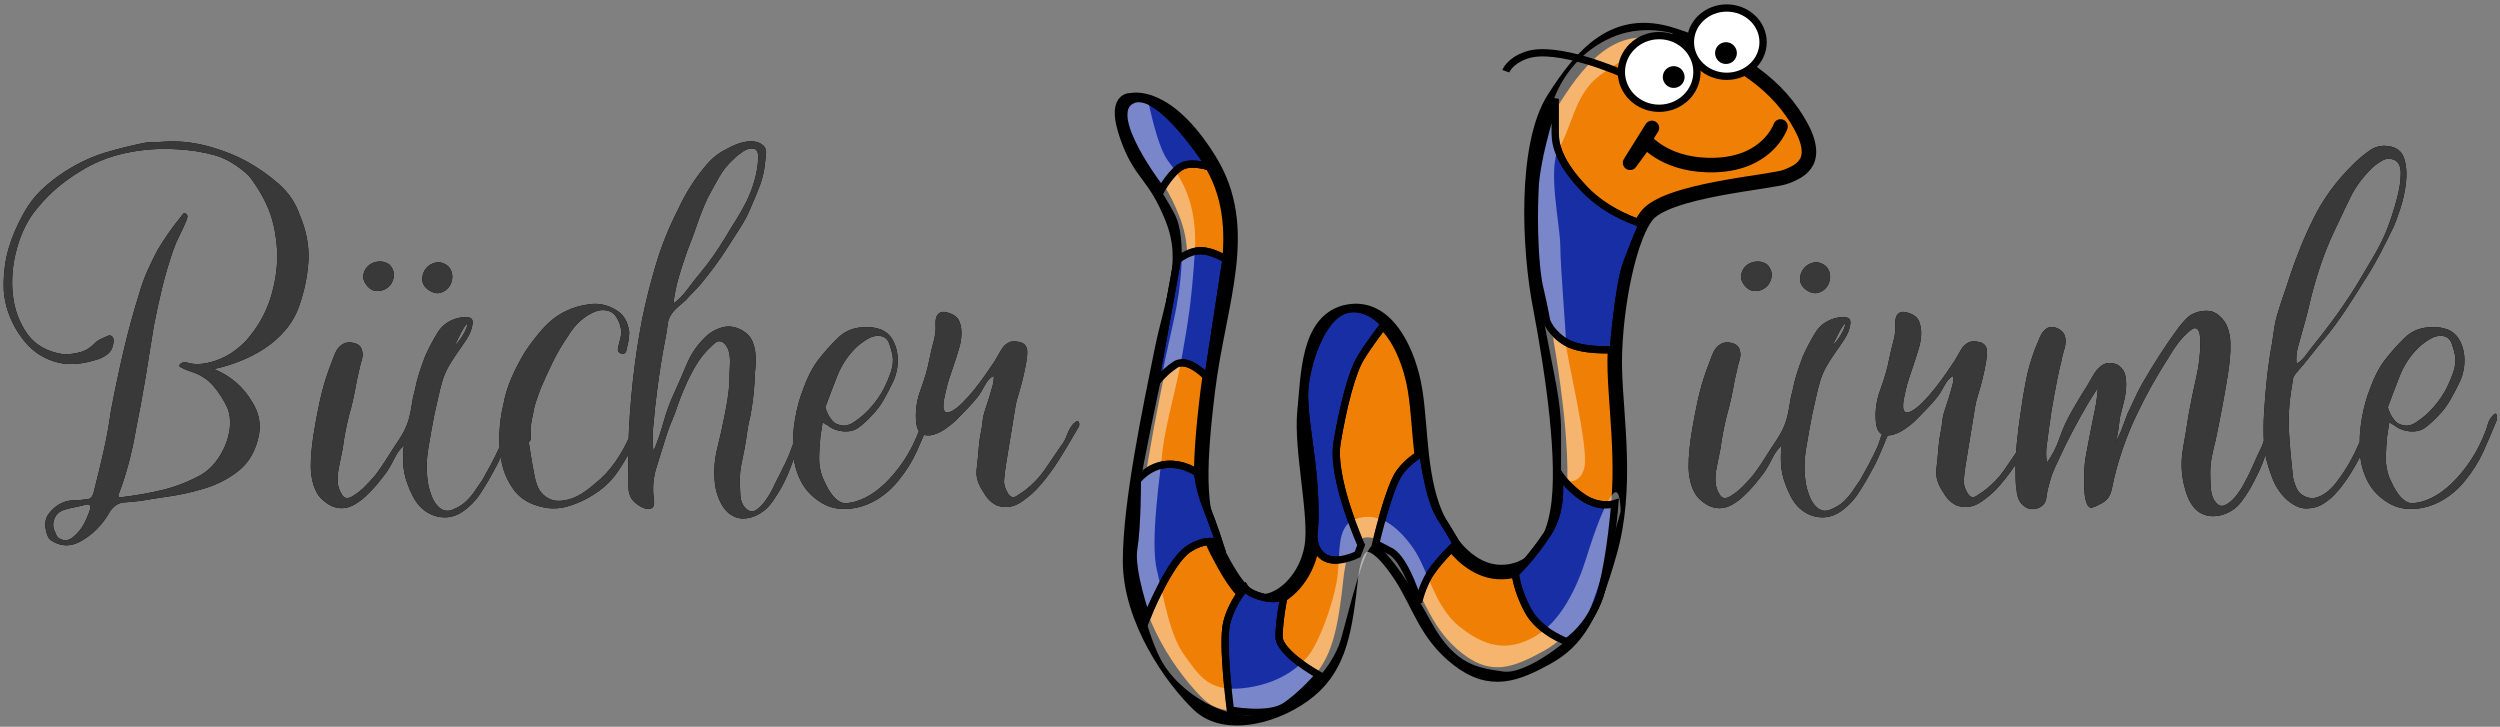<?xml version="1.0" encoding="UTF-8"?>
<svg width="344px" height="100px" viewBox="0 0 344 100" version="1.1" xmlns="http://www.w3.org/2000/svg" xmlns:xlink="http://www.w3.org/1999/xlink">
    <rect x="0" y="0" width="344" height="100" fill="#808080" stroke="none"/>
    <!-- Generator: Sketch 53.2 (72643) - https://sketchapp.com -->
    <title>buecherwuermle_LogomitSchrift</title>
    <desc>Created with Sketch.</desc>
    <defs>
        <path d="M33.908,20.192 C35.492,21.056 36.968,22.088 38.336,23.288 C39.704,24.488 40.676,25.928 41.252,27.608 C42.164,29.768 42.56,31.868 42.44,33.908 C42.32,35.948 41.9,38 41.18,40.064 C40.748,41.312 40.112,42.428 39.272,43.412 C38.432,44.396 37.484,45.236 36.428,45.932 C35.372,46.628 34.232,47.216 33.008,47.696 C31.784,48.176 30.596,48.536 29.444,48.776 C31.748,49.736 33.5,51.248 34.7,53.312 C35.612,54.752 35.924,56.264 35.636,57.848 C35.204,60.008 34.256,61.664 32.792,62.816 C31.328,63.968 29.636,64.808 27.716,65.336 C26.228,65.768 24.812,66.08 23.468,66.272 C22.124,66.464 20.756,66.68 19.364,66.92 C18.548,67.016 17.78,67.088 17.06,67.136 C16.34,67.184 15.716,67.568 15.188,68.288 C14.66,69.248 14.024,70.1 13.28,70.844 C12.536,71.588 11.684,72.2 10.724,72.68 C9.428,73.256 8.18,73.136 6.98,72.32 C6.788,72.176 6.632,71.948 6.512,71.636 C6.392,71.324 6.308,70.988 6.26,70.628 C6.212,70.268 6.224,69.92 6.296,69.584 C6.368,69.248 6.5,68.96 6.692,68.72 C7.076,68.192 7.544,67.76 8.096,67.424 C8.648,67.088 9.26,66.896 9.932,66.848 C10.316,66.848 10.652,66.836 10.94,66.812 C11.228,66.788 11.54,66.752 11.876,66.704 C12.404,66.704 12.74,66.392 12.884,65.768 C13.412,63.704 13.88,61.76 14.288,59.936 C14.696,58.112 15.02,56.312 15.26,54.536 C15.836,51.512 16.436,48.68 17.06,46.04 C17.684,43.4 18.404,40.784 19.22,38.192 C19.508,37.184 19.868,36.2 20.3,35.24 C20.732,34.28 21.188,33.344 21.668,32.432 C22.676,30.752 23.732,29.24 24.836,27.896 C24.98,27.704 25.112,27.536 25.232,27.392 C25.352,27.248 25.508,27.296 25.7,27.536 C25.796,27.632 25.82,27.764 25.772,27.932 C25.724,28.1 25.676,28.256 25.628,28.4 C25.34,29.072 25.028,29.744 24.692,30.416 C24.356,31.088 24.068,31.76 23.828,32.432 C23.204,34.256 22.688,36.02 22.28,37.724 C21.872,39.428 21.5,41.144 21.164,42.872 C20.78,45.32 20.396,47.708 20.012,50.036 C19.628,52.364 19.196,54.704 18.716,57.056 C18.428,58.736 18.092,60.296 17.708,61.736 C17.324,63.176 16.868,64.592 16.34,65.984 C16.196,66.32 16.316,66.464 16.7,66.416 C18.716,66.176 20.612,65.84 22.388,65.408 C24.164,64.976 25.892,64.304 27.572,63.392 C28.34,62.96 29.012,62.384 29.588,61.664 C30.164,60.944 30.632,60.152 30.992,59.288 C31.352,58.424 31.568,57.548 31.64,56.66 C31.712,55.772 31.604,54.944 31.316,54.176 C30.788,53.024 30.128,51.992 29.336,51.08 C28.544,50.168 27.524,49.52 26.276,49.136 C26.036,49.04 25.808,48.956 25.592,48.884 C25.376,48.812 25.172,48.704 24.98,48.56 C24.788,48.56 24.692,48.464 24.692,48.272 C24.692,48.176 24.74,48.104 24.836,48.056 C24.932,48.008 25.004,47.96 25.052,47.912 C25.148,47.864 25.316,47.84 25.556,47.84 C26.276,48.08 27.032,48.152 27.824,48.056 C28.616,47.96 29.396,47.756 30.164,47.444 C30.932,47.132 31.64,46.736 32.288,46.256 C32.936,45.776 33.5,45.272 33.98,44.744 C35.468,43.016 36.536,41.144 37.184,39.128 C37.832,37.112 38.156,35.072 38.156,33.008 C38.06,30.704 37.7,28.736 37.076,27.104 C36.452,25.472 35.516,23.84 34.268,22.208 C32.732,20.768 31.16,19.82 29.552,19.364 C27.944,18.908 26.18,18.632 24.26,18.536 C21.86,18.392 19.508,18.572 17.204,19.076 C14.9,19.58 12.812,20.432 10.94,21.632 C9.836,22.304 8.804,23.048 7.844,23.864 C6.884,24.68 5.972,25.616 5.108,26.672 C3.86,28.16 2.936,29.984 2.336,32.144 C1.736,34.304 1.544,36.416 1.76,38.48 C1.976,40.544 2.636,42.356 3.74,43.916 C4.844,45.476 6.524,46.424 8.78,46.76 C9.596,46.76 10.376,46.652 11.12,46.436 C11.864,46.22 12.548,45.776 13.172,45.104 C13.316,44.96 13.532,44.816 13.82,44.672 C14.108,44.528 14.372,44.408 14.612,44.312 C14.948,44.12 15.212,44.108 15.404,44.276 C15.596,44.444 15.668,44.72 15.62,45.104 C15.524,45.872 15.224,46.436 14.72,46.796 C14.216,47.156 13.676,47.408 13.1,47.552 C11.852,47.936 10.676,48.116 9.572,48.092 C8.468,48.068 7.364,47.792 6.26,47.264 C5.348,46.832 4.544,46.244 3.848,45.5 C3.152,44.756 2.552,43.928 2.048,43.016 C1.544,42.104 1.16,41.168 0.896,40.208 C0.632,39.248 0.5,38.288 0.5,37.328 C0.5,35.408 0.74,33.656 1.22,32.072 C1.7,30.488 2.372,28.928 3.236,27.392 C3.908,26.144 4.736,25.052 5.72,24.116 C6.704,23.18 7.796,22.328 8.996,21.56 C10.82,20.408 12.644,19.556 14.468,19.004 C16.292,18.452 18.188,17.984 20.156,17.6 C20.828,17.6 21.464,17.576 22.064,17.528 C22.664,17.48 23.252,17.456 23.828,17.456 C25.508,17.456 27.26,17.72 29.084,18.248 C30.908,18.776 32.516,19.424 33.908,20.192 Z M7.628,71.312 C7.772,71.84 8.108,72.164 8.636,72.284 C9.164,72.404 9.644,72.272 10.076,71.888 C10.7,71.36 11.18,70.784 11.516,70.16 C11.852,69.536 12.14,68.864 12.38,68.144 C12.428,67.904 12.428,67.712 12.38,67.568 C12.332,67.424 12.164,67.376 11.876,67.424 C11.348,67.568 10.832,67.688 10.328,67.784 C9.824,67.88 9.332,68 8.852,68.144 C8.132,68.384 7.664,68.828 7.448,69.476 C7.232,70.124 7.292,70.736 7.628,71.312 Z M53.636,34.448 C54.116,35.024 54.296,35.6 54.176,36.176 C54.056,36.752 53.792,37.208 53.384,37.544 C52.976,37.88 52.484,38.048 51.908,38.048 C51.332,38.048 50.828,37.76 50.396,37.184 C50.012,36.656 49.892,36.14 50.036,35.636 C50.18,35.132 50.444,34.736 50.828,34.448 C51.212,34.16 51.668,34.004 52.196,33.98 C52.724,33.956 53.204,34.112 53.636,34.448 Z M61.7,34.664 C62.084,35.096 62.264,35.588 62.24,36.14 C62.216,36.692 62.048,37.16 61.736,37.544 C61.424,37.928 61.028,38.18 60.548,38.3 C60.068,38.42 59.54,38.288 58.964,37.904 C58.388,37.472 58.1,36.98 58.1,36.428 C58.1,35.876 58.268,35.384 58.604,34.952 C58.94,34.52 59.396,34.244 59.972,34.124 C60.548,34.004 61.124,34.184 61.7,34.664 Z M55.58,59.288 C55.052,59.768 54.62,60.356 54.284,61.052 C53.948,61.748 53.588,62.384 53.204,62.96 C52.772,63.536 52.328,64.1 51.872,64.652 C51.416,65.204 50.9,65.744 50.324,66.272 C49.94,66.656 49.448,67.028 48.848,67.388 C48.248,67.748 47.636,67.928 47.012,67.928 C46.388,67.928 45.8,67.76 45.248,67.424 C44.696,67.088 44.228,66.68 43.844,66.2 C43.46,65.624 43.184,64.988 43.016,64.292 C42.848,63.596 42.764,62.888 42.764,62.168 C42.764,61.448 42.8,60.716 42.872,59.972 C42.944,59.228 43.028,58.544 43.124,57.92 C43.364,56.384 43.652,54.836 43.988,53.276 C44.324,51.716 44.756,50.216 45.284,48.776 C45.476,48.248 45.716,47.612 46.004,46.868 C46.292,46.124 46.7,45.608 47.228,45.32 C47.66,45.08 48.176,45.044 48.776,45.212 C49.376,45.38 49.724,45.728 49.82,46.256 C49.916,46.544 49.928,46.856 49.856,47.192 C49.784,47.528 49.7,47.84 49.604,48.128 C49.508,48.512 49.424,48.884 49.352,49.244 C49.28,49.604 49.196,49.976 49.1,50.36 C48.956,51.176 48.8,51.98 48.632,52.772 C48.464,53.564 48.26,54.368 48.02,55.184 C47.636,56.72 47.348,58.232 47.156,59.72 C47.012,60.488 46.844,61.316 46.652,62.204 C46.46,63.092 46.412,63.92 46.508,64.688 C46.604,65.216 46.808,65.708 47.12,66.164 C47.432,66.62 47.9,66.656 48.524,66.272 C49.148,65.888 49.712,65.444 50.216,64.94 C50.72,64.436 51.212,63.896 51.692,63.32 C52.124,62.744 52.544,62.144 52.952,61.52 C53.36,60.896 53.756,60.272 54.14,59.648 C54.572,59.024 54.968,58.412 55.328,57.812 C55.688,57.212 55.988,56.528 56.228,55.76 C56.42,55.088 56.564,54.404 56.66,53.708 C56.756,53.012 56.9,52.328 57.092,51.656 C57.236,50.888 57.428,50.132 57.668,49.388 C57.908,48.644 58.172,47.888 58.46,47.12 C58.94,46.016 59.516,44.912 60.188,43.808 C60.86,42.704 61.868,42.008 63.212,41.72 C63.644,41.624 64.076,41.612 64.508,41.684 C64.94,41.756 65.108,42.08 65.012,42.656 C64.916,43.328 64.64,44.012 64.184,44.708 C63.728,45.404 63.308,46.016 62.924,46.544 C62.492,47.168 62.108,47.768 61.772,48.344 C61.436,48.92 61.148,49.568 60.908,50.288 C60.668,51.104 60.464,51.908 60.296,52.7 C60.128,53.492 59.948,54.296 59.756,55.112 C59.468,56.6 59.192,58.148 58.928,59.756 C58.664,61.364 58.652,62.936 58.892,64.472 C58.988,65.048 59.168,65.672 59.432,66.344 C59.696,67.016 60.068,67.544 60.548,67.928 C61.076,68.312 61.64,68.384 62.24,68.144 C62.84,67.904 63.356,67.616 63.788,67.28 C64.316,66.848 64.784,66.344 65.192,65.768 C65.6,65.192 65.996,64.616 66.38,64.04 C66.764,63.368 67.148,62.672 67.532,61.952 C67.916,61.232 68.276,60.512 68.612,59.792 C68.756,59.504 68.9,59.132 69.044,58.676 C69.188,58.22 69.344,57.788 69.512,57.38 C69.68,56.972 69.848,56.636 70.016,56.372 C70.184,56.108 70.34,56 70.484,56.048 C70.724,56.144 70.82,56.288 70.772,56.48 C70.724,56.672 70.628,56.912 70.484,57.2 C70.34,57.536 70.196,57.86 70.052,58.172 C69.908,58.484 69.764,58.832 69.62,59.216 C69.38,59.792 69.128,60.38 68.864,60.98 C68.6,61.58 68.3,62.168 67.964,62.744 C67.436,63.752 66.836,64.772 66.164,65.804 C65.492,66.836 64.676,67.688 63.716,68.36 C62.756,69.032 61.724,69.296 60.62,69.152 C59.516,69.008 58.556,68.504 57.74,67.64 C57.356,67.208 57.032,66.728 56.768,66.2 C56.504,65.672 56.276,65.144 56.084,64.616 C55.7,63.608 55.496,62.588 55.472,61.556 C55.448,60.524 55.484,59.768 55.58,59.288 Z M63.5,43.664 L62.636,45.392 C62.684,45.44 62.816,45.332 63.032,45.068 C63.248,44.804 63.452,44.516 63.644,44.204 C63.836,43.892 64.004,43.568 64.148,43.232 C64.292,42.896 64.34,42.68 64.292,42.584 C64.196,42.584 64.064,42.716 63.896,42.98 C63.728,43.244 63.596,43.472 63.5,43.664 Z M72.721,58.746 C72.73,58.745 72.753,58.842 72.788,59.036 C72.836,59.3 72.896,59.672 72.968,60.152 C73.04,60.632 73.124,61.148 73.22,61.7 C73.316,62.252 73.412,62.768 73.508,63.248 C73.604,63.824 73.76,64.388 73.976,64.94 C74.192,65.492 74.564,65.96 75.092,66.344 C75.62,66.728 76.196,66.92 76.82,66.92 C77.444,66.92 78.056,66.812 78.656,66.596 C79.256,66.38 79.82,66.092 80.348,65.732 C80.876,65.372 81.356,65 81.788,64.616 C82.892,63.752 83.852,62.732 84.668,61.556 C85.484,60.38 86.156,59.168 86.684,57.92 C86.78,57.632 86.9,57.296 87.044,56.912 C87.188,56.528 87.332,56.168 87.476,55.832 C87.62,55.496 87.776,55.22 87.944,55.004 C88.112,54.788 88.268,54.728 88.412,54.824 C88.604,54.968 88.676,55.208 88.628,55.544 C88.58,55.88 88.484,56.24 88.34,56.624 C88.196,57.008 88.028,57.404 87.836,57.812 C87.644,58.22 87.476,58.568 87.332,58.856 C86.708,60.152 85.976,61.436 85.136,62.708 C84.296,63.98 83.252,65.024 82.004,65.84 C80.804,66.656 79.508,67.268 78.116,67.676 C76.724,68.084 75.308,68.048 73.868,67.568 C72.476,67.136 71.396,66.38 70.628,65.3 C69.86,64.22 69.332,63.02 69.044,61.7 C68.756,60.38 68.648,59 68.72,57.56 C68.792,56.12 68.972,54.824 69.26,53.672 C69.5,52.376 69.884,51.128 70.412,49.928 C70.94,48.728 71.54,47.576 72.212,46.472 C72.932,45.368 73.748,44.3 74.66,43.268 C75.572,42.236 76.604,41.432 77.756,40.856 C78.812,40.328 79.964,39.992 81.212,39.848 C82.46,39.704 83.636,39.968 84.74,40.64 C85.652,41.168 86.228,41.984 86.468,43.088 C86.564,43.376 86.6,43.676 86.576,43.988 C86.552,44.3 86.516,44.624 86.468,44.96 C86.372,45.44 86.276,45.872 86.18,46.256 C86.084,46.64 85.82,46.76 85.388,46.616 C85.1,46.52 84.98,46.316 85.028,46.004 C85.076,45.692 85.148,45.368 85.244,45.032 C85.34,44.696 85.412,44.372 85.46,44.06 C85.508,43.748 85.484,43.4 85.388,43.016 C85.292,42.536 85.088,42.056 84.776,41.576 C84.464,41.096 84.02,40.808 83.444,40.712 C82.916,40.616 82.388,40.676 81.86,40.892 C81.332,41.108 80.828,41.396 80.348,41.756 C79.868,42.116 79.436,42.524 79.052,42.98 C78.668,43.436 78.356,43.88 78.116,44.312 C77.348,45.416 76.664,46.58 76.064,47.804 C75.464,49.028 74.9,50.264 74.372,51.512 C74.132,52.136 73.916,52.748 73.724,53.348 C73.532,53.948 73.388,54.584 73.292,55.256 C73.196,55.544 73.136,55.832 73.112,56.12 C73.088,56.408 73.052,56.696 73.004,56.984 C73.004,57.224 73.016,57.584 73.04,58.064 C73.064,58.537 72.959,58.777 72.726,58.784 L72.721,58.746 Z M105.116,18.104 C105.356,18.392 105.452,18.764 105.404,19.22 C105.356,19.676 105.308,20.096 105.26,20.48 C105.164,21.536 104.924,22.568 104.54,23.576 C104.156,24.584 103.748,25.568 103.316,26.528 C102.932,27.488 102.452,28.412 101.876,29.3 C101.3,30.188 100.724,31.088 100.148,32 C99.572,32.912 98.972,33.788 98.348,34.628 C97.724,35.468 97.076,36.296 96.404,37.112 C96.068,37.496 95.732,37.856 95.396,38.192 C95.06,38.528 94.724,38.888 94.388,39.272 L93.236,40.28 C92.852,40.616 92.54,40.976 92.3,41.36 C92.06,41.744 91.916,42.176 91.868,42.656 C91.82,43.136 91.748,43.616 91.652,44.096 C91.316,45.776 91.028,47.432 90.788,49.064 C90.548,50.696 90.332,52.352 90.14,54.032 L89.852,57.056 C89.756,58.064 89.78,59.072 89.924,60.08 C90.452,58.832 90.908,57.512 91.292,56.12 C91.676,54.728 92.156,53.408 92.732,52.16 C93.308,50.912 93.884,49.592 94.46,48.2 C95.036,46.808 95.828,45.608 96.836,44.6 C97.556,43.832 98.396,43.316 99.356,43.052 C100.316,42.788 101.276,42.944 102.236,43.52 C102.86,43.904 103.292,44.384 103.532,44.96 C103.772,45.536 103.916,46.148 103.964,46.796 C104.012,47.444 104,48.104 103.928,48.776 C103.856,49.448 103.82,50.072 103.82,50.648 C103.772,51.464 103.7,52.244 103.604,52.988 C103.508,53.732 103.388,54.488 103.244,55.256 C103.052,55.976 102.908,56.708 102.812,57.452 C102.716,58.196 102.596,58.952 102.452,59.72 C102.308,60.44 102.164,61.148 102.02,61.844 C101.876,62.54 101.804,63.296 101.804,64.112 C101.804,64.688 101.828,65.36 101.876,66.128 C101.924,66.896 102.164,67.496 102.596,67.928 C103.076,68.408 103.556,68.492 104.036,68.18 C104.516,67.868 104.972,67.4 105.404,66.776 C105.836,66.152 106.208,65.504 106.52,64.832 C106.832,64.16 107.06,63.704 107.204,63.464 C107.54,62.792 107.864,62.132 108.176,61.484 C108.488,60.836 108.764,60.152 109.004,59.432 C109.148,59.144 109.28,58.772 109.4,58.316 C109.52,57.86 109.64,57.416 109.76,56.984 C109.88,56.552 110.024,56.204 110.192,55.94 C110.36,55.676 110.54,55.568 110.732,55.616 C110.924,55.664 111.008,55.832 110.984,56.12 C110.96,56.408 110.888,56.744 110.768,57.128 C110.648,57.512 110.504,57.896 110.336,58.28 C110.168,58.664 110.012,59 109.868,59.288 C109.628,60.008 109.376,60.728 109.112,61.448 C108.848,62.168 108.572,62.864 108.284,63.536 C107.804,64.64 107.156,65.78 106.34,66.956 C105.524,68.132 104.492,68.888 103.244,69.224 C102.476,69.416 101.792,69.392 101.192,69.152 C100.592,68.912 100.1,68.54 99.716,68.036 C99.332,67.532 99.02,66.944 98.78,66.272 C98.54,65.6 98.396,64.928 98.348,64.256 C98.204,62.72 98.324,61.184 98.708,59.648 C99.092,58.112 99.428,56.6 99.716,55.112 C99.86,54.392 99.992,53.66 100.112,52.916 C100.232,52.172 100.316,51.416 100.364,50.648 C100.364,49.832 100.388,49.028 100.436,48.236 C100.484,47.444 100.412,46.736 100.22,46.112 C100.124,45.872 99.98,45.632 99.788,45.392 C99.596,45.152 99.356,45.008 99.068,44.96 C98.828,44.912 98.552,45.032 98.24,45.32 C97.928,45.608 97.676,45.848 97.484,46.04 C96.956,46.568 96.488,47.144 96.08,47.768 C95.672,48.392 95.3,49.04 94.964,49.712 C94.628,50.384 94.328,51.032 94.064,51.656 C93.8,52.28 93.548,52.928 93.308,53.6 C93.068,54.368 92.792,55.112 92.48,55.832 C92.168,56.552 91.892,57.296 91.652,58.064 C91.22,59.456 90.776,60.884 90.32,62.348 C89.864,63.812 89.756,65.312 89.996,66.848 C90.044,67.424 89.936,67.784 89.672,67.928 C89.408,68.072 89.096,68.084 88.736,67.964 C88.376,67.844 88.004,67.64 87.62,67.352 C87.236,67.064 86.972,66.776 86.828,66.488 C86.588,66.056 86.468,65.552 86.468,64.976 L86.468,63.32 C86.468,62.6 86.456,61.88 86.432,61.16 C86.408,60.44 86.42,59.72 86.468,59 C86.564,56.12 86.768,53.264 87.08,50.432 C87.392,47.6 87.812,44.792 88.34,42.008 C88.868,39.416 89.516,36.848 90.284,34.304 C91.052,31.76 92.036,29.312 93.236,26.96 C93.764,25.808 94.352,24.716 95,23.684 C95.648,22.652 96.38,21.656 97.196,20.696 C97.964,19.784 98.828,19.088 99.788,18.608 C100.124,18.416 100.532,18.212 101.012,17.996 C101.492,17.78 101.984,17.624 102.488,17.528 C102.992,17.432 103.472,17.42 103.928,17.492 C104.384,17.564 104.78,17.768 105.116,18.104 Z M103.748,18.464 C103.268,18.368 102.776,18.488 102.272,18.824 C101.768,19.16 101.348,19.496 101.012,19.832 C100.196,20.552 99.512,21.392 98.96,22.352 C98.408,23.312 97.868,24.296 97.34,25.304 C96.812,26.456 96.344,27.632 95.936,28.832 C95.528,30.032 95.084,31.232 94.604,32.432 C94.172,33.632 93.776,34.844 93.416,36.068 C93.056,37.292 92.804,38.528 92.66,39.776 C93.38,39.248 94.028,38.588 94.604,37.796 C95.18,37.004 95.756,36.272 96.332,35.6 C97.004,34.784 97.616,33.98 98.168,33.188 C98.72,32.396 99.26,31.568 99.788,30.704 C100.268,29.888 100.76,29.084 101.264,28.292 C101.768,27.5 102.236,26.672 102.668,25.808 C102.86,25.472 103.1,24.92 103.388,24.152 C103.676,23.384 103.904,22.592 104.072,21.776 C104.24,20.96 104.324,20.228 104.324,19.58 C104.324,18.932 104.132,18.56 103.748,18.464 Z M126.572,56.984 C126.668,56.6 126.776,56.264 126.896,55.976 C127.016,55.688 127.196,55.424 127.436,55.184 C127.724,54.848 127.904,54.836 127.976,55.148 C128.048,55.46 128.036,55.712 127.94,55.904 C127.316,57.44 126.704,58.868 126.104,60.188 C125.504,61.508 124.7,62.792 123.692,64.04 C123.068,64.856 122.312,65.588 121.424,66.236 C120.536,66.884 119.588,67.364 118.58,67.676 C117.572,67.988 116.54,68.096 115.484,68 C114.428,67.904 113.444,67.52 112.532,66.848 C111.428,66.08 110.6,65.096 110.048,63.896 C109.496,62.696 109.196,61.448 109.148,60.152 C109.052,58.712 109.136,57.212 109.4,55.652 C109.664,54.092 110.06,52.664 110.588,51.368 C110.828,50.696 111.104,50.048 111.416,49.424 C111.728,48.8 112.076,48.224 112.46,47.696 C113.42,46.448 114.392,45.356 115.376,44.42 C116.36,43.484 117.596,43.016 119.084,43.016 C119.804,42.968 120.548,43.088 121.316,43.376 C121.94,43.664 122.42,44.084 122.756,44.636 C123.092,45.188 123.32,45.8 123.44,46.472 C123.56,47.144 123.572,47.828 123.476,48.524 C123.38,49.22 123.188,49.88 122.9,50.504 C122.516,51.32 122.084,52.148 121.604,52.988 C121.124,53.828 120.572,54.56 119.948,55.184 C119.372,55.808 118.784,56.348 118.184,56.804 C117.584,57.26 116.828,57.44 115.916,57.344 C115.1,57.248 114.404,56.96 113.828,56.48 C113.684,56.432 113.564,56.36 113.468,56.264 C113.276,56.168 113.18,56.144 113.18,56.192 C113.132,56.48 113.084,56.78 113.036,57.092 C112.988,57.404 112.94,57.728 112.892,58.064 C112.796,59.024 112.736,59.972 112.712,60.908 C112.688,61.844 112.844,62.768 113.18,63.68 C113.324,64.016 113.504,64.4 113.72,64.832 C113.936,65.264 114.188,65.672 114.476,66.056 C114.764,66.44 115.1,66.752 115.484,66.992 C115.868,67.232 116.276,67.304 116.708,67.208 C117.38,67.16 118.16,66.92 119.048,66.488 C119.936,66.056 120.836,65.408 121.748,64.544 C122.66,63.68 123.536,62.624 124.376,61.376 C125.216,60.128 125.948,58.664 126.572,56.984 Z M113.567,54.029 C113.579,54.054 113.594,54.102 113.612,54.176 C113.66,54.368 113.756,54.62 113.9,54.932 C114.044,55.244 114.248,55.556 114.512,55.868 C114.776,56.18 115.124,56.384 115.556,56.48 C116.18,56.672 116.828,56.54 117.5,56.084 C118.172,55.628 118.7,55.208 119.084,54.824 C120.14,53.816 121.004,52.664 121.676,51.368 C122.012,50.696 122.312,49.976 122.576,49.208 C122.84,48.44 122.924,47.696 122.828,46.976 C122.732,46.448 122.576,45.884 122.36,45.284 C122.144,44.684 121.748,44.336 121.172,44.24 C120.548,44.144 119.912,44.3 119.264,44.708 C118.616,45.116 118.1,45.512 117.716,45.896 C116.612,47 115.772,48.284 115.196,49.748 C114.63,51.187 114.087,52.614 113.567,54.029 L113.567,54.029 Z M134.708,59.288 C134.756,58.712 134.84,58.136 134.96,57.56 C135.08,56.984 135.164,56.432 135.212,55.904 C135.26,55.424 135.38,54.908 135.572,54.356 C135.764,53.804 135.944,53.252 136.112,52.7 C136.28,52.148 136.436,51.608 136.58,51.08 C136.724,50.552 136.772,50.096 136.724,49.712 C136.244,49.952 135.836,50.396 135.5,51.044 C135.164,51.692 134.828,52.232 134.492,52.664 C134.06,53.192 133.592,53.72 133.088,54.248 C132.584,54.776 132.068,55.304 131.54,55.832 C131.204,56.168 130.748,56.54 130.172,56.948 C129.596,57.356 129.02,57.644 128.444,57.812 C127.868,57.98 127.352,57.956 126.896,57.74 C126.44,57.524 126.164,56.984 126.068,56.12 C125.924,54.584 126.128,53.084 126.68,51.62 C127.232,50.156 127.652,48.68 127.94,47.192 C128.084,46.472 128.264,45.716 128.48,44.924 C128.696,44.132 128.78,43.376 128.732,42.656 C128.684,41.984 128.816,41.492 129.128,41.18 C129.44,40.868 129.932,40.832 130.604,41.072 C131.324,41.312 131.792,41.696 132.008,42.224 C132.224,42.752 132.32,43.352 132.296,44.024 C132.272,44.696 132.152,45.368 131.936,46.04 C131.72,46.712 131.54,47.288 131.396,47.768 C131.156,48.488 130.916,49.196 130.676,49.892 C130.436,50.588 130.244,51.296 130.1,52.016 C130.052,52.208 129.992,52.484 129.92,52.844 C129.848,53.204 129.812,53.552 129.812,53.888 C129.812,54.224 129.884,54.476 130.028,54.644 C130.172,54.812 130.46,54.8 130.892,54.608 C131.372,54.368 131.9,53.96 132.476,53.384 C133.052,52.808 133.616,52.172 134.168,51.476 C134.72,50.78 135.236,50.084 135.716,49.388 C136.196,48.692 136.58,48.128 136.868,47.696 C137.156,47.216 137.456,46.7 137.768,46.148 C138.08,45.596 138.5,45.224 139.028,45.032 C139.46,44.936 139.928,44.96 140.432,45.104 C140.936,45.248 141.236,45.584 141.332,46.112 C141.38,46.496 141.344,47.048 141.224,47.768 C141.104,48.488 140.948,49.244 140.756,50.036 C140.564,50.828 140.36,51.572 140.144,52.268 C139.928,52.964 139.796,53.48 139.748,53.816 C139.508,55.208 139.28,56.6 139.064,57.992 C138.848,59.384 138.62,60.776 138.38,62.168 C138.284,62.84 138.212,63.464 138.164,64.04 C138.116,64.616 138.284,65.216 138.668,65.84 C139.004,66.416 139.4,66.56 139.856,66.272 C140.312,65.984 140.732,65.696 141.116,65.408 C142.172,64.592 143.06,63.656 143.78,62.6 L145.94,59.432 C146.324,58.952 146.612,58.436 146.804,57.884 C146.996,57.332 147.284,56.816 147.668,56.336 C147.764,56.24 147.896,56.132 148.064,56.012 C148.232,55.892 148.364,55.928 148.46,56.12 C148.556,56.312 148.532,56.54 148.388,56.804 C148.244,57.068 148.124,57.272 148.028,57.416 C147.308,58.664 146.552,59.924 145.76,61.196 C144.968,62.468 144.092,63.656 143.132,64.76 C142.46,65.576 141.596,66.344 140.54,67.064 C139.484,67.784 138.38,67.952 137.228,67.568 C136.46,67.232 135.836,66.632 135.356,65.768 C134.588,64.664 134.264,63.608 134.384,62.6 C134.504,61.592 134.612,60.488 134.708,59.288 Z" id="path-1"></path>
        <path d="M11.22,16.448 C11.7,17.024 11.88,17.6 11.76,18.176 C11.64,18.752 11.376,19.208 10.968,19.544 C10.56,19.88 10.068,20.048 9.492,20.048 C8.916,20.048 8.412,19.76 7.98,19.184 C7.596,18.656 7.476,18.14 7.62,17.636 C7.764,17.132 8.028,16.736 8.412,16.448 C8.796,16.16 9.252,16.004 9.78,15.98 C10.308,15.956 10.788,16.112 11.22,16.448 Z M19.284,16.664 C19.668,17.096 19.848,17.588 19.824,18.14 C19.8,18.692 19.632,19.16 19.32,19.544 C19.008,19.928 18.612,20.18 18.132,20.3 C17.652,20.42 17.124,20.288 16.548,19.904 C15.972,19.472 15.684,18.98 15.684,18.428 C15.684,17.876 15.852,17.384 16.188,16.952 C16.524,16.52 16.98,16.244 17.556,16.124 C18.132,16.004 18.708,16.184 19.284,16.664 Z M13.164,41.288 C12.636,41.768 12.204,42.356 11.868,43.052 C11.532,43.748 11.172,44.384 10.788,44.96 C10.356,45.536 9.912,46.1 9.456,46.652 C9,47.204 8.484,47.744 7.908,48.272 C7.524,48.656 7.032,49.028 6.432,49.388 C5.832,49.748 5.22,49.928 4.596,49.928 C3.972,49.928 3.384,49.76 2.832,49.424 C2.28,49.088 1.812,48.68 1.428,48.2 C1.044,47.624 0.768,46.988 0.6,46.292 C0.432,45.596 0.348,44.888 0.348,44.168 C0.348,43.448 0.384,42.716 0.456,41.972 C0.528,41.228 0.612,40.544 0.708,39.92 C0.948,38.384 1.236,36.836 1.572,35.276 C1.908,33.716 2.34,32.216 2.868,30.776 C3.06,30.248 3.3,29.612 3.588,28.868 C3.876,28.124 4.284,27.608 4.812,27.32 C5.244,27.08 5.76,27.044 6.36,27.212 C6.96,27.38 7.308,27.728 7.404,28.256 C7.5,28.544 7.512,28.856 7.44,29.192 C7.368,29.528 7.284,29.84 7.188,30.128 C7.092,30.512 7.008,30.884 6.936,31.244 C6.864,31.604 6.78,31.976 6.684,32.36 C6.54,33.176 6.384,33.98 6.216,34.772 C6.048,35.564 5.844,36.368 5.604,37.184 C5.22,38.72 4.932,40.232 4.74,41.72 C4.596,42.488 4.428,43.316 4.236,44.204 C4.044,45.092 3.996,45.92 4.092,46.688 C4.188,47.216 4.392,47.708 4.704,48.164 C5.016,48.62 5.484,48.656 6.108,48.272 C6.732,47.888 7.296,47.444 7.8,46.94 C8.304,46.436 8.796,45.896 9.276,45.32 C9.708,44.744 10.128,44.144 10.536,43.52 C10.944,42.896 11.34,42.272 11.724,41.648 C12.156,41.024 12.552,40.412 12.912,39.812 C13.272,39.212 13.572,38.528 13.812,37.76 C14.004,37.088 14.148,36.404 14.244,35.708 C14.34,35.012 14.484,34.328 14.676,33.656 C14.82,32.888 15.012,32.132 15.252,31.388 C15.492,30.644 15.756,29.888 16.044,29.12 C16.524,28.016 17.1,26.912 17.772,25.808 C18.444,24.704 19.452,24.008 20.796,23.72 C21.228,23.624 21.66,23.612 22.092,23.684 C22.524,23.756 22.692,24.08 22.596,24.656 C22.5,25.328 22.224,26.012 21.768,26.708 C21.312,27.404 20.892,28.016 20.508,28.544 C20.076,29.168 19.692,29.768 19.356,30.344 C19.02,30.92 18.732,31.568 18.492,32.288 C18.252,33.104 18.048,33.908 17.88,34.7 C17.712,35.492 17.532,36.296 17.34,37.112 C17.052,38.6 16.776,40.148 16.512,41.756 C16.248,43.364 16.236,44.936 16.476,46.472 C16.572,47.048 16.752,47.672 17.016,48.344 C17.28,49.016 17.652,49.544 18.132,49.928 C18.66,50.312 19.224,50.384 19.824,50.144 C20.424,49.904 20.94,49.616 21.372,49.28 C21.9,48.848 22.368,48.344 22.776,47.768 C23.184,47.192 23.58,46.616 23.964,46.04 C24.348,45.368 24.732,44.672 25.116,43.952 C25.5,43.232 25.86,42.512 26.196,41.792 C26.34,41.504 26.484,41.132 26.628,40.676 C26.772,40.22 26.928,39.788 27.096,39.38 C27.264,38.972 27.432,38.636 27.6,38.372 C27.768,38.108 27.924,38 28.068,38.048 C28.308,38.144 28.404,38.288 28.356,38.48 C28.308,38.672 28.212,38.912 28.068,39.2 C27.924,39.536 27.78,39.86 27.636,40.172 C27.492,40.484 27.348,40.832 27.204,41.216 C26.964,41.792 26.712,42.38 26.448,42.98 C26.184,43.58 25.884,44.168 25.548,44.744 C25.02,45.752 24.42,46.772 23.748,47.804 C23.076,48.836 22.26,49.688 21.3,50.36 C20.34,51.032 19.308,51.296 18.204,51.152 C17.1,51.008 16.14,50.504 15.324,49.64 C14.94,49.208 14.616,48.728 14.352,48.2 C14.088,47.672 13.86,47.144 13.668,46.616 C13.284,45.608 13.08,44.588 13.056,43.556 C13.032,42.524 13.068,41.768 13.164,41.288 Z M21.084,25.664 L20.22,27.392 C20.268,27.44 20.4,27.332 20.616,27.068 C20.832,26.804 21.036,26.516 21.228,26.204 C21.42,25.892 21.588,25.568 21.732,25.232 C21.876,24.896 21.924,24.68 21.876,24.584 C21.78,24.584 21.648,24.716 21.48,24.98 C21.312,25.244 21.18,25.472 21.084,25.664 Z M34.764,41.288 C34.812,40.712 34.896,40.136 35.016,39.56 C35.136,38.984 35.22,38.432 35.268,37.904 C35.316,37.424 35.436,36.908 35.628,36.356 C35.82,35.804 36,35.252 36.168,34.7 C36.336,34.148 36.492,33.608 36.636,33.08 C36.78,32.552 36.828,32.096 36.78,31.712 C36.3,31.952 35.892,32.396 35.556,33.044 C35.22,33.692 34.884,34.232 34.548,34.664 C34.116,35.192 33.648,35.72 33.144,36.248 C32.64,36.776 32.124,37.304 31.596,37.832 C31.26,38.168 30.804,38.54 30.228,38.948 C29.652,39.356 29.076,39.644 28.5,39.812 C27.924,39.98 27.408,39.956 26.952,39.74 C26.496,39.524 26.22,38.984 26.124,38.12 C25.98,36.584 26.184,35.084 26.736,33.62 C27.288,32.156 27.708,30.68 27.996,29.192 C28.14,28.472 28.32,27.716 28.536,26.924 C28.752,26.132 28.836,25.376 28.788,24.656 C28.74,23.984 28.872,23.492 29.184,23.18 C29.496,22.868 29.988,22.832 30.66,23.072 C31.38,23.312 31.848,23.696 32.064,24.224 C32.28,24.752 32.376,25.352 32.352,26.024 C32.328,26.696 32.208,27.368 31.992,28.04 C31.776,28.712 31.596,29.288 31.452,29.768 C31.212,30.488 30.972,31.196 30.732,31.892 C30.492,32.588 30.3,33.296 30.156,34.016 C30.108,34.208 30.048,34.484 29.976,34.844 C29.904,35.204 29.868,35.552 29.868,35.888 C29.868,36.224 29.94,36.476 30.084,36.644 C30.228,36.812 30.516,36.8 30.948,36.608 C31.428,36.368 31.956,35.96 32.532,35.384 C33.108,34.808 33.672,34.172 34.224,33.476 C34.776,32.78 35.292,32.084 35.772,31.388 C36.252,30.692 36.636,30.128 36.924,29.696 C37.212,29.216 37.512,28.7 37.824,28.148 C38.136,27.596 38.556,27.224 39.084,27.032 C39.516,26.936 39.984,26.96 40.488,27.104 C40.992,27.248 41.292,27.584 41.388,28.112 C41.436,28.496 41.4,29.048 41.28,29.768 C41.16,30.488 41.004,31.244 40.812,32.036 C40.62,32.828 40.416,33.572 40.2,34.268 C39.984,34.964 39.852,35.48 39.804,35.816 C39.564,37.208 39.336,38.6 39.12,39.992 C38.904,41.384 38.676,42.776 38.436,44.168 C38.34,44.84 38.268,45.464 38.22,46.04 C38.172,46.616 38.34,47.216 38.724,47.84 C39.06,48.416 39.456,48.56 39.912,48.272 C40.368,47.984 40.788,47.696 41.172,47.408 C42.228,46.592 43.116,45.656 43.836,44.6 L45.996,41.432 C46.38,40.952 46.668,40.436 46.86,39.884 C47.052,39.332 47.34,38.816 47.724,38.336 C47.82,38.24 47.952,38.132 48.12,38.012 C48.288,37.892 48.42,37.928 48.516,38.12 C48.612,38.312 48.588,38.54 48.444,38.804 C48.3,39.068 48.18,39.272 48.084,39.416 C47.364,40.664 46.608,41.924 45.816,43.196 C45.024,44.468 44.148,45.656 43.188,46.76 C42.516,47.576 41.652,48.344 40.596,49.064 C39.54,49.784 38.436,49.952 37.284,49.568 C36.516,49.232 35.892,48.632 35.412,47.768 C34.644,46.664 34.32,45.608 34.44,44.6 C34.56,43.592 34.668,42.488 34.764,41.288 Z M56.652,33.368 C55.836,34.616 55.068,35.888 54.348,37.184 C53.628,38.48 52.932,39.8 52.26,41.144 C51.924,41.864 51.588,42.572 51.252,43.268 C50.916,43.964 50.604,44.672 50.316,45.392 L50.028,46.4 C49.932,46.736 49.836,47.096 49.74,47.48 C49.692,47.72 49.644,48.02 49.596,48.38 C49.548,48.74 49.452,49.04 49.308,49.28 C48.972,49.712 48.516,49.964 47.94,50.036 C47.364,50.108 46.86,49.952 46.428,49.568 C45.948,49.184 45.648,48.608 45.528,47.84 C45.408,47.072 45.348,46.376 45.348,45.752 C45.3,44.216 45.348,42.692 45.492,41.18 C45.636,39.668 45.828,38.144 46.068,36.608 C46.26,35.168 46.5,33.728 46.788,32.288 C47.076,30.848 47.484,29.432 48.012,28.04 C48.204,27.56 48.432,27.008 48.696,26.384 C48.96,25.76 49.332,25.328 49.812,25.088 C50.196,24.944 50.616,24.968 51.072,25.16 C51.528,25.352 51.852,25.64 52.044,26.024 C52.284,26.6 52.296,27.236 52.08,27.932 C51.864,28.628 51.708,29.264 51.612,29.84 C51.42,30.56 51.252,31.292 51.108,32.036 C50.964,32.78 50.82,33.536 50.676,34.304 C50.532,35.072 50.4,35.828 50.28,36.572 C50.16,37.316 50.052,38.072 49.956,38.84 C49.86,39.608 49.752,40.412 49.632,41.252 C49.512,42.092 49.524,42.896 49.668,43.664 C50.388,42.656 50.964,41.528 51.396,40.28 C51.828,39.032 52.356,37.856 52.98,36.752 L53.988,35.024 C54.324,34.448 54.684,33.872 55.068,33.296 C55.356,32.816 55.668,32.276 56.004,31.676 C56.34,31.076 56.748,30.608 57.228,30.272 C57.564,30.032 57.96,29.924 58.416,29.948 C58.872,29.972 59.268,30.104 59.604,30.344 C60.084,30.728 60.372,31.208 60.468,31.784 C60.564,32.36 60.588,32.912 60.54,33.44 C60.492,34.112 60.384,34.76 60.216,35.384 C60.048,36.008 59.892,36.632 59.748,37.256 C59.652,37.832 59.568,38.432 59.496,39.056 C59.424,39.68 59.292,40.256 59.1,40.784 C59.484,40.16 59.796,39.512 60.036,38.84 C60.276,38.168 60.516,37.52 60.756,36.896 C61.092,36.224 61.416,35.54 61.728,34.844 C62.04,34.148 62.388,33.464 62.772,32.792 C63.54,31.448 64.344,30.128 65.184,28.832 C66.024,27.536 66.9,26.264 67.812,25.016 C68.196,24.536 68.568,24.116 68.928,23.756 C69.288,23.396 69.78,23.12 70.404,22.928 C70.932,22.784 71.448,22.736 71.952,22.784 C72.456,22.832 72.924,23.048 73.356,23.432 C73.884,23.864 74.268,24.404 74.508,25.052 C74.748,25.7 74.88,26.396 74.904,27.14 C74.928,27.884 74.904,28.628 74.832,29.372 C74.76,30.116 74.676,30.8 74.58,31.424 C74.052,34.64 73.476,37.712 72.852,40.64 C72.66,41.36 72.492,42.092 72.348,42.836 C72.204,43.58 72.132,44.336 72.132,45.104 C72.132,45.632 72.156,46.304 72.204,47.12 C72.252,47.936 72.468,48.584 72.852,49.064 C73.236,49.592 73.68,49.736 74.184,49.496 C74.688,49.256 75.156,48.872 75.588,48.344 C76.02,47.816 76.392,47.264 76.704,46.688 C77.016,46.112 77.22,45.728 77.316,45.536 C77.652,44.864 77.964,44.192 78.252,43.52 C78.54,42.848 78.852,42.176 79.188,41.504 C79.332,41.168 79.476,40.76 79.62,40.28 C79.764,39.8 79.908,39.344 80.052,38.912 C80.196,38.48 80.352,38.108 80.52,37.796 C80.688,37.484 80.868,37.352 81.06,37.4 C81.348,37.448 81.48,37.628 81.456,37.94 C81.432,38.252 81.336,38.612 81.168,39.02 C81,39.428 80.808,39.848 80.592,40.28 C80.376,40.712 80.22,41.096 80.124,41.432 C79.884,42.2 79.62,42.956 79.332,43.7 C79.044,44.444 78.708,45.176 78.324,45.896 C77.796,47 77.16,48.044 76.416,49.028 C75.672,50.012 74.676,50.648 73.428,50.936 C72.66,51.08 71.988,51.056 71.412,50.864 C70.836,50.672 70.356,50.36 69.972,49.928 C69.588,49.496 69.276,48.98 69.036,48.38 C68.796,47.78 68.604,47.144 68.46,46.472 C68.124,44.888 68.1,43.292 68.388,41.684 C68.676,40.076 68.94,38.48 69.18,36.896 C69.468,35.312 69.804,33.68 70.188,32 C70.572,30.32 70.764,28.712 70.764,27.176 C70.764,26.888 70.752,26.6 70.728,26.312 C70.704,26.024 70.644,25.772 70.548,25.556 C70.452,25.34 70.308,25.208 70.116,25.16 C69.924,25.112 69.66,25.232 69.324,25.52 C68.7,26.048 68.16,26.612 67.704,27.212 C67.248,27.812 66.828,28.448 66.444,29.12 C64.764,31.712 63.264,34.4 61.944,37.184 C60.624,39.968 59.604,42.872 58.884,45.896 C58.788,46.28 58.692,46.724 58.596,47.228 C58.5,47.732 58.332,48.152 58.092,48.488 C57.9,48.776 57.564,49.052 57.084,49.316 C56.604,49.58 56.196,49.76 55.86,49.856 C55.572,49.904 55.344,49.736 55.176,49.352 C55.008,48.968 54.9,48.524 54.852,48.02 C54.804,47.516 54.78,47.012 54.78,46.508 L54.78,45.464 C54.78,44.456 54.876,43.448 55.068,42.44 L55.644,39.416 C55.836,38.456 56.04,37.448 56.256,36.392 C56.472,35.336 56.604,34.328 56.652,33.368 Z M97.404,11.12 C96.732,12.512 96.06,13.844 95.388,15.116 C94.716,16.388 93.972,17.648 93.156,18.896 C92.388,20.144 91.608,21.368 90.816,22.568 C90.024,23.768 89.172,24.944 88.26,26.096 C87.444,27.056 86.7,27.968 86.028,28.832 C85.356,29.696 84.66,30.536 83.94,31.352 C83.7,31.64 83.556,31.916 83.508,32.18 C83.46,32.444 83.412,32.768 83.364,33.152 C82.98,35.36 82.848,37.46 82.968,39.452 C83.088,41.444 83.268,43.496 83.508,45.608 C83.604,46.136 83.772,46.664 84.012,47.192 C84.252,47.72 84.66,48.104 85.236,48.344 C85.812,48.584 86.364,48.608 86.892,48.416 C87.42,48.224 87.9,47.948 88.332,47.588 C88.764,47.228 89.16,46.808 89.52,46.328 C89.88,45.848 90.204,45.392 90.492,44.96 C90.876,44.384 91.236,43.784 91.572,43.16 C91.908,42.536 92.22,41.888 92.508,41.216 C92.652,40.928 92.808,40.556 92.976,40.1 C93.144,39.644 93.324,39.2 93.516,38.768 C93.708,38.336 93.9,37.976 94.092,37.688 C94.284,37.4 94.452,37.304 94.596,37.4 C94.74,37.496 94.8,37.688 94.776,37.976 C94.752,38.264 94.68,38.576 94.56,38.912 C94.44,39.248 94.296,39.596 94.128,39.956 C93.96,40.316 93.828,40.616 93.732,40.856 L92.724,42.872 C92.388,43.544 92.028,44.192 91.644,44.816 C91.356,45.296 91.008,45.824 90.6,46.4 C90.192,46.976 89.748,47.516 89.268,48.02 C88.788,48.524 88.26,48.956 87.684,49.316 C87.108,49.676 86.508,49.88 85.884,49.928 C85.212,50.024 84.6,49.94 84.048,49.676 C83.496,49.412 82.992,49.064 82.536,48.632 C82.08,48.2 81.684,47.708 81.348,47.156 C81.012,46.604 80.748,46.04 80.556,45.464 C79.932,43.832 79.584,42.32 79.512,40.928 C79.44,39.536 79.452,38.096 79.548,36.608 C79.644,35.024 79.776,33.464 79.944,31.928 C80.112,30.392 80.34,28.832 80.628,27.248 C80.724,26.528 80.832,25.796 80.952,25.052 C81.072,24.308 81.252,23.576 81.492,22.856 C81.732,22.04 81.984,21.26 82.248,20.516 C82.512,19.772 82.764,19.016 83.004,18.248 C83.964,15.32 85.104,12.536 86.424,9.896 C87.744,7.256 89.532,4.832 91.788,2.624 C92.412,2 93.132,1.388 93.948,0.788 C94.764,0.188 95.652,-0.04 96.612,0.104 C97.764,0.248 98.496,0.812 98.808,1.796 C99.12,2.78 99.204,3.896 99.06,5.144 C98.916,6.392 98.652,7.592 98.268,8.744 C97.884,9.896 97.596,10.688 97.404,11.12 Z M97.548,2.048 C96.924,1.76 96.324,1.784 95.748,2.12 C95.172,2.456 94.692,2.816 94.308,3.2 C93.06,4.448 92.112,5.732 91.464,7.052 C90.816,8.372 90.204,9.656 89.628,10.904 C88.86,12.44 88.188,14.012 87.612,15.62 C87.036,17.228 86.532,18.872 86.1,20.552 C85.908,21.368 85.716,22.16 85.524,22.928 C85.332,23.696 85.116,24.488 84.876,25.304 C84.684,26.024 84.468,26.804 84.228,27.644 C83.988,28.484 83.916,29.288 84.012,30.056 C84.444,29.816 84.852,29.444 85.236,28.94 C85.62,28.436 85.956,27.992 86.244,27.608 C87.492,26.072 88.656,24.548 89.736,23.036 C90.816,21.524 91.812,20 92.724,18.464 L94.596,15.296 C95.22,14.24 95.772,13.16 96.252,12.056 C96.444,11.624 96.708,10.916 97.044,9.932 C97.38,8.948 97.68,7.916 97.944,6.836 C98.208,5.756 98.34,4.76 98.34,3.848 C98.34,2.936 98.076,2.336 97.548,2.048 Z M110.148,38.984 C110.244,38.6 110.352,38.264 110.472,37.976 C110.592,37.688 110.772,37.424 111.012,37.184 C111.3,36.848 111.48,36.836 111.552,37.148 C111.624,37.46 111.612,37.712 111.516,37.904 C110.892,39.44 110.28,40.868 109.68,42.188 C109.08,43.508 108.276,44.792 107.268,46.04 C106.644,46.856 105.888,47.588 105,48.236 C104.112,48.884 103.164,49.364 102.156,49.676 C101.148,49.988 100.116,50.096 99.06,50 C98.004,49.904 97.02,49.52 96.108,48.848 C95.004,48.08 94.176,47.096 93.624,45.896 C93.072,44.696 92.772,43.448 92.724,42.152 C92.628,40.712 92.712,39.212 92.976,37.652 C93.24,36.092 93.636,34.664 94.164,33.368 C94.404,32.696 94.68,32.048 94.992,31.424 C95.304,30.8 95.652,30.224 96.036,29.696 C96.996,28.448 97.968,27.356 98.952,26.42 C99.936,25.484 101.172,25.016 102.66,25.016 C103.38,24.968 104.124,25.088 104.892,25.376 C105.516,25.664 105.996,26.084 106.332,26.636 C106.668,27.188 106.896,27.8 107.016,28.472 C107.136,29.144 107.148,29.828 107.052,30.524 C106.956,31.22 106.764,31.88 106.476,32.504 C106.092,33.32 105.66,34.148 105.18,34.988 C104.7,35.828 104.148,36.56 103.524,37.184 C102.948,37.808 102.36,38.348 101.76,38.804 C101.16,39.26 100.404,39.44 99.492,39.344 C98.676,39.248 97.98,38.96 97.404,38.48 C97.26,38.432 97.14,38.36 97.044,38.264 C96.852,38.168 96.756,38.144 96.756,38.192 C96.708,38.48 96.66,38.78 96.612,39.092 C96.564,39.404 96.516,39.728 96.468,40.064 C96.372,41.024 96.312,41.972 96.288,42.908 C96.264,43.844 96.42,44.768 96.756,45.68 C96.9,46.016 97.08,46.4 97.296,46.832 C97.512,47.264 97.764,47.672 98.052,48.056 C98.34,48.44 98.676,48.752 99.06,48.992 C99.444,49.232 99.852,49.304 100.284,49.208 C100.956,49.16 101.736,48.92 102.624,48.488 C103.512,48.056 104.412,47.408 105.324,46.544 C106.236,45.68 107.112,44.624 107.952,43.376 C108.792,42.128 109.524,40.664 110.148,38.984 Z M96.567,36.029 C96.579,36.054 96.594,36.102 96.612,36.176 C96.66,36.368 96.756,36.62 96.9,36.932 C97.044,37.244 97.248,37.556 97.512,37.868 C97.776,38.18 98.124,38.384 98.556,38.48 C99.18,38.672 99.828,38.54 100.5,38.084 C101.172,37.628 101.7,37.208 102.084,36.824 C103.14,35.816 104.004,34.664 104.676,33.368 C105.012,32.696 105.312,31.976 105.576,31.208 C105.84,30.44 105.924,29.696 105.828,28.976 C105.732,28.448 105.576,27.884 105.36,27.284 C105.144,26.684 104.748,26.336 104.172,26.24 C103.548,26.144 102.912,26.3 102.264,26.708 C101.616,27.116 101.1,27.512 100.716,27.896 C99.612,29 98.772,30.284 98.196,31.748 C97.63,33.187 97.087,34.614 96.567,36.029 L96.567,36.029 Z" id="path-2"></path>
    </defs>
    <g id="Page-1" stroke="none" stroke-width="1" fill="none" fill-rule="evenodd">
        <g id="buecherwuermle_LogomitSchrift" transform="translate(0, 1)">
            <g id="Group" transform="translate(154, 0)">
                <path d="M1.7,12.8 C1.7,12.8 6.5,11.5 12.4,21 C18.3,30.5 13.7,40.5 12.2,52.7 C10.7,64.9 11,70 13.5,74.9 C16,79.7 17.8,82.1 20.3,81.7 C22.8,81.3 25.8,78.4 26.5,74.2 C27.2,70 25,60.9 25.5,55.7 C26,50.5 26,43.4 31,42 C36,40.7 39,45.7 40.3,50.7 C41.6,55.7 41,62.7 43.1,68.7 C45.3,74.7 48.9,77.5 52.1,77.7 C55.3,77.9 59.1,76.2 60.3,69.4 C61.5,62.6 59.6,50.1 58,41.6 C56.3,33.1 55.8,18.9 59.8,12.6 C63.8,6.3 68.3,1.3 76.1,3.8 C83.9,6.3 89.8,9.8 93.3,15.5 C96.8,21.2 93.8,22.5 91.8,23.3 C89.8,24.1 75.1,25.1 72.5,28.8 C69.8,32.5 68,43.1 68.2,50 C68.4,56.8 70,66.2 67.5,75 C65,83.8 63,87.2 58.8,89.5 C54.6,91.8 51.1,93.2 46.6,89.7 C42.1,86.2 41.3,82 38.6,78 C35.9,74 32.8,71.2 31.9,78.3 C31.1,85.5 30.4,90.5 26.2,94 C22,97.5 14.7,99.5 11,96 C7.3,92.5 1.5,84.3 1.5,76.2 C1.5,68.1 4.3,55 5.8,47.5 C7.3,40 9.8,35.2 7.3,29 C4.8,22.8 3,23.2 1.1,17.8 C-0.8,12.4 1.7,12.8 1.7,12.8 L1.7,12.8 Z" id="Path" stroke="#000000" stroke-width="2" fill="#F07F05" fill-rule="nonzero"></path>
                <g transform="translate(0, 12)" fill="#182EA4" fill-rule="nonzero" id="Path" stroke="#000000">
                    <path d="M8,22.8 C8,22.8 9.5,21.5 11.2,21.5 C12.9,21.5 14.7,22.7 14.7,22.7 L12.2,39 C12.2,39 9.5,36 7.7,37.2 C5.9,38.4 4.9,39.9 4.9,39.9 L8,22.8 L8,22.8 Z M2.5,53.1 C2.5,53.1 4,51.1 6.5,50.9 C9,50.7 10.8,52.1 10.8,52.1 C10.8,52.1 11,54.3 12,56.8 C13,59.3 13.8,61.8 13.8,61.8 C13.8,61.8 12.3,60.8 9.6,62.5 C6.9,64.2 3.8,72 3.8,72 C3.8,72 1.5,65.5 2,62.5 C2.5,59.5 2.5,53.1 2.5,53.1 Z M17.3,67.9 C17.3,67.9 15.5,69.9 14.8,72.7 C14.1,75.5 15.3,84.7 15.3,84.7 C15.3,84.7 20.5,85.7 22.8,84.2 C25.1,82.7 27.5,79.9 27.5,79.9 C27.5,79.9 22,76.9 22,74.6 C22,72.3 22.7,68.9 22.7,68.9 C22.7,68.9 22,69.7 19.9,69.2 C17.8,68.7 17.3,67.9 17.3,67.9 L17.3,67.9 Z M26.8,60.4 C26.8,60.4 26.5,62.4 28.1,63.6 C29.8,64.8 32.8,63.3 32.8,63.3 L33.3,62 C33.3,62 29.1,52.7 30,47.8 C30.8,43 32,38.3 33.2,36.3 C34.4,34.3 36.5,31.6 36.5,31.6 C36.5,31.6 33.7,28.3 30.5,29.9 C27.3,31.6 25.5,38.2 25.5,41.4 C25.5,44.6 26.5,49.4 26.8,53.9 C27.1,58.4 26.8,60.4 26.8,60.4 Z M35.3,61.8 C35.3,61.8 37.1,54 38.6,52 C40.1,50 41.8,49.3 41.8,49.3 C41.8,49.3 42.5,55.3 44.1,58 C45.8,60.7 46.4,61.8 46.4,61.8 C46.4,61.8 43.4,64.6 42.4,66.6 C41.4,68.6 41.2,69.9 41.2,69.9 C41.2,69.9 39.5,64.1 37.4,62.9 L35.3,61.8 L35.3,61.8 Z M54.5,65.9 C54.5,65.9 54.7,68.2 56.3,71.1 C57.9,74 61.6,75.3 61.6,75.3 C61.6,75.3 65.1,73.1 66.4,68.1 C67.7,63.1 68.2,56.3 68.2,56.3 C68.2,56.3 66.2,57 63.9,55.5 C61.6,54 60.4,52 60.4,52 C60.4,52 61.4,56.8 58.9,60.5 C56.5,64.1 54.5,65.9 54.5,65.9 L54.5,65.9 Z M58.8,31.1 C58.8,31.1 59.3,32.8 61.5,34.1 C63.7,35.4 68,35.1 68,35.1 C68,35.1 68.7,26.3 69.8,23.3 C70.9,20.3 72,17.8 72,17.8 C72,17.8 67.3,16.5 64,13 C60.7,9.5 60,7.2 60,5.3 L60,0.6 C60,0.6 57.3,8.6 57.2,13.3 C57,18 57.2,24.1 57.9,26.8 C58.5,29.4 58.8,31.1 58.8,31.1 L58.8,31.1 Z M5.8,13.1 C5.8,13.1 7.3,10.4 8.8,9.8 C10.3,9.2 12.5,10 12.5,10 C12.5,10 5.5,-1.2 1.7,0.8 C-2.2,2.8 5.8,13.1 5.8,13.1 L5.8,13.1 Z"></path>
                </g>
                <g opacity="0.42" transform="translate(0, 3)" fill="#FFFFFF" fill-rule="nonzero" id="Path">
                    <path d="M4,9.9 C4,9.9 5.2,16.1 6.7,18.1 C8.2,20.1 10.9,23.6 10.4,30.9 C9.9,38.2 9.4,40.6 8.7,44.7 C8,48.9 6.4,54.4 6,57.7 C5.7,61 4.2,70.4 5.2,74.5 C6.2,78.6 7,83.5 9,86.2 C11,88.9 12.2,91.2 17,90.7 C21.8,90.2 24.8,87.9 26.2,86 C27.5,84.2 29.2,79.8 29.9,76.2 C30.6,72.5 29.6,68.4 32.6,67.4 C35.6,66.4 38.1,68.2 40.3,71.2 C42.5,74.2 43.3,79.4 46.8,82.2 C50.3,85 53.3,85.7 57,83.7 C60.7,81.7 63,76.9 64.3,72.7 C65.6,68.5 67,64.9 68,63.9 C69,62.9 69,66.4 69,66.4 C69,66.4 65.3,79.9 63.8,81.9 C62.3,83.9 56,88.9 52.8,88.4 C49.6,87.9 46.3,87.7 43,81.7 C39.7,75.7 36.3,70.9 35,71 C33.7,71.1 31.7,79.8 30.5,84 C29.3,88.2 24.3,93.3 19.7,94.3 C15,95.3 8,91.5 5.5,86.3 C3,81.1 1.3,72.1 2.3,65.8 C3.3,59.5 6.5,44.5 7.5,40.1 C8.5,35.7 9.3,28.9 7.7,25.6 C6,22.3 2.5,17.4 1.5,14.4 C0.5,11.4 0.7,10.4 1.8,9.6 C2.8,8.9 4,9.9 4,9.9"></path>
                    <path d="M60.8,62.1 C60.8,62.1 63.3,63.1 64,60.4 C64.7,57.7 61.5,44.9 61.5,43.4 C61.5,41.9 60.7,32.7 60.7,29.9 C60.7,27.1 58.9,19.2 60.5,16.4 C62.2,13.6 62.7,9.4 65.5,6.9 C68.3,4.4 76.2,0.6 76.2,0.6 C76.2,0.6 72.4,-0.6 68.4,0.9 C64.4,2.4 61.4,5.6 59.9,9.4 C58.4,13.2 56.7,21.7 56.9,25.2 C57.1,28.7 57.4,34.5 58.6,41 C59.8,47.5 60.8,51.2 60.8,55.2 L60.8,62.1 L60.8,62.1 Z"></path>
                </g>
                <g transform="translate(0, 12)" id="Path" stroke="#000000">
                    <path d="M8,22.8 C8,22.8 9.5,21.5 11.2,21.5 C12.9,21.5 14.7,22.7 14.7,22.7 L12.2,39 C12.2,39 9.5,36 7.7,37.2 C5.9,38.4 4.9,39.9 4.9,39.9 L8,22.8 L8,22.8 Z M2.5,53.1 C2.5,53.1 4,51.1 6.5,50.9 C9,50.7 10.8,52.1 10.8,52.1 C10.8,52.1 11,54.3 12,56.8 C13,59.3 13.8,61.8 13.8,61.8 C13.8,61.8 12.3,60.8 9.6,62.5 C6.9,64.2 3.8,72 3.8,72 C3.8,72 1.5,65.5 2,62.5 C2.5,59.5 2.5,53.1 2.5,53.1 Z M17.3,67.9 C17.3,67.9 15.5,69.9 14.8,72.7 C14.1,75.5 15.3,84.7 15.3,84.7 C15.3,84.7 20.5,85.7 22.8,84.2 C25.1,82.7 27.5,79.9 27.5,79.9 C27.5,79.9 22,76.9 22,74.6 C22,72.3 22.7,68.9 22.7,68.9 C22.7,68.9 22,69.7 19.9,69.2 C17.8,68.7 17.3,67.9 17.3,67.9 L17.3,67.9 Z M26.8,60.4 C26.8,60.4 26.5,62.4 28.1,63.6 C29.8,64.8 32.8,63.3 32.8,63.3 L33.3,62 C33.3,62 29.1,52.7 30,47.8 C30.8,43 32,38.3 33.2,36.3 C34.4,34.3 36.5,31.6 36.5,31.6 C36.5,31.6 33.7,28.3 30.5,29.9 C27.3,31.6 25.5,38.2 25.5,41.4 C25.5,44.6 26.5,49.4 26.8,53.9 C27.1,58.4 26.8,60.4 26.8,60.4 Z M35.3,61.8 C35.3,61.8 37.1,54 38.6,52 C40.1,50 41.8,49.3 41.8,49.3 C41.8,49.3 42.5,55.3 44.1,58 C45.8,60.7 46.4,61.8 46.4,61.8 C46.4,61.8 43.4,64.6 42.4,66.6 C41.4,68.6 41.2,69.9 41.2,69.9 C41.2,69.9 39.5,64.1 37.4,62.9 L35.3,61.8 L35.3,61.8 Z M54.5,65.9 C54.5,65.9 54.7,68.2 56.3,71.1 C57.9,74 61.6,75.3 61.6,75.3 C61.6,75.3 65.1,73.1 66.4,68.1 C67.7,63.1 68.2,56.3 68.2,56.3 C68.2,56.3 66.2,57 63.9,55.5 C61.6,54 60.4,52 60.4,52 C60.4,52 61.4,56.8 58.9,60.5 C56.5,64.1 54.5,65.9 54.5,65.9 L54.5,65.9 Z M58.8,31.1 C58.8,31.1 59.3,32.8 61.5,34.1 C63.7,35.4 68,35.1 68,35.1 C68,35.1 68.7,26.3 69.8,23.3 C70.9,20.3 72,17.8 72,17.8 C72,17.8 67.3,16.5 64,13 C60.7,9.5 60,7.2 60,5.3 L60,0.6 C60,0.6 57.3,8.6 57.2,13.3 C57,18 57.2,24.1 57.9,26.8 C58.5,29.4 58.8,31.1 58.8,31.1 L58.8,31.1 Z M5.8,13.1 C5.8,13.1 7.3,10.4 8.8,9.8 C10.3,9.2 12.5,10 12.5,10 C12.5,10 5.5,-1.2 1.7,0.8 C-2.2,2.8 5.8,13.1 5.8,13.1 L5.8,13.1 Z"></path>
                </g>
                <path d="M91,16.4 C91,16.4 89.3,21.4 82.2,21.7 C75.4,22 72.5,18.4 72.5,18.4 L70.3,21.4 L73.3,16.6" id="Path" stroke="#000000" stroke-width="2" stroke-linecap="round" stroke-linejoin="round"></path>
                <path d="M1.7,12.8 C1.7,12.8 6.5,11.5 12.4,21 C18.3,30.5 13.7,40.5 12.2,52.7 C10.7,64.9 11,70 13.5,74.9 C16,79.7 17.8,82.1 20.3,81.7 C22.8,81.3 25.8,78.4 26.5,74.2 C27.2,70 25,60.9 25.5,55.7 C26,50.5 26,43.4 31,42 C36,40.7 39,45.7 40.3,50.7 C41.6,55.7 41,62.7 43.1,68.7 C45.3,74.7 48.9,77.5 52.1,77.7 C55.3,77.9 59.1,76.2 60.3,69.4 C61.5,62.6 59.6,50.1 58,41.6 C56.3,33.1 55.8,18.9 59.8,12.6 C63.8,6.3 68.3,1.3 76.1,3.8 C83.9,6.3 89.8,9.8 93.3,15.5 C96.8,21.2 93.8,22.5 91.8,23.3 C89.8,24.1 75.1,25.1 72.5,28.8 C69.8,32.5 68,43.1 68.2,50 C68.4,56.8 70,66.2 67.5,75 C65,83.8 63,87.2 58.8,89.5 C54.6,91.8 51.1,93.2 46.6,89.7 C42.1,86.2 41.3,82 38.6,78 C35.9,74 32.8,71.2 31.9,78.3 C31.1,85.5 30.4,90.5 26.2,94 C22,97.5 14.7,99.5 11,96 C7.3,92.5 1.5,84.3 1.5,76.2 C1.5,68.1 4.3,55 5.8,47.5 C7.3,40 9.8,35.2 7.3,29 C4.8,22.8 3,23.2 1.1,17.8 C-0.8,12.4 1.7,12.8 1.7,12.8 L1.7,12.8 Z" id="Path"></path>
                <g transform="translate(53, 0)" stroke="#000000">
                    <path d="M16.2,9.1 C16.2,9.1 7.2,5.1 3,6.6 C0.7,7.4 0.2,8.8 0.2,8.8" id="Path"></path>
                    <ellipse id="Oval" fill="#FFFFFF" fill-rule="nonzero" cx="21.3" cy="8.9" rx="5.2" ry="5"></ellipse>
                    <ellipse id="Oval" fill="#FFFFFF" fill-rule="nonzero" cx="30.6" cy="4.8" rx="5" ry="4.7"></ellipse>
                    <circle id="Oval" fill="#000000" fill-rule="nonzero" cx="23.3" cy="9.6" r="1"></circle>
                    <circle id="Oval" fill="#000000" fill-rule="nonzero" transform="translate(30.495, 6.304) rotate(-22.998) translate(-30.495, -6.304) " cx="30.495" cy="6.304" r="1"></circle>
                </g>
            </g>
            <g id="Group" transform="translate(0, 1)" fill-rule="nonzero">
                <g id="Bücher">
                    <g>
                        <use fill="#000000" xlink:href="#path-1"></use>
                        <use fill="#393939" xlink:href="#path-1"></use>
                    </g>
                </g>
                <g transform="translate(232, 18)" id="ürmle">
                    <g>
                        <use fill="#000000" xlink:href="#path-2"></use>
                        <use fill="#393939" xlink:href="#path-2"></use>
                    </g>
                </g>
            </g>
        </g>
    </g>
</svg>
